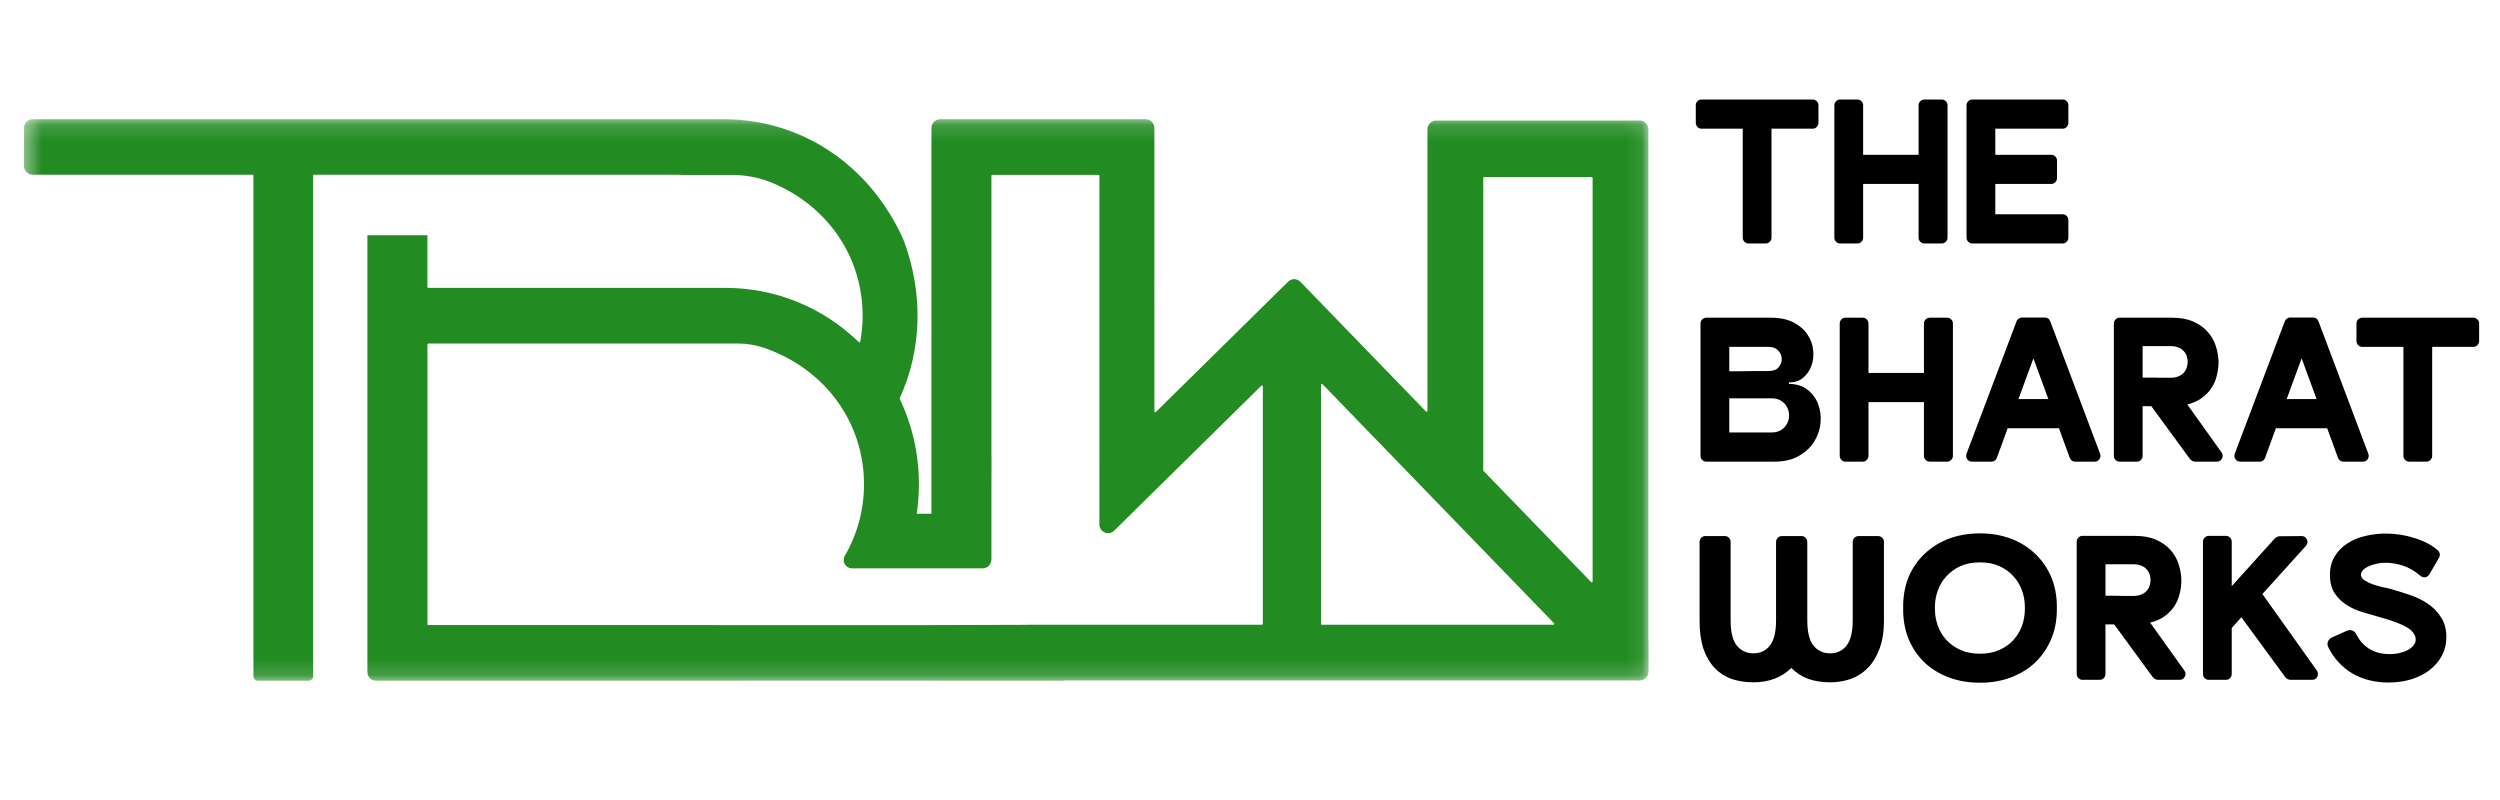 <svg width="150" height="48" viewBox="0 0 150 48" fill="none" xmlns="http://www.w3.org/2000/svg">
<mask id="mask0_101_3846" style="mask-type:luminance" maskUnits="userSpaceOnUse" x="1" y="7" width="98" height="34">
<path d="M98.914 7.152H1.434V40.846H98.914V7.152Z" fill="white"/>
</mask>
<g mask="url(#mask0_101_3846)">
<path d="M18.517 7.248H15.477C15.327 7.248 15.206 7.371 15.206 7.523V40.57C15.206 40.722 15.327 40.845 15.477 40.845H18.517C18.666 40.845 18.788 40.722 18.788 40.57V7.523C18.788 7.371 18.666 7.248 18.517 7.248Z" fill="#228B22"/>
<path d="M98.904 38.472V7.76C98.904 7.467 98.67 7.23 98.381 7.23H86.171C85.882 7.23 85.648 7.467 85.648 7.76V24.653C85.648 24.701 85.591 24.724 85.559 24.69L78.025 16.91C77.824 16.702 77.494 16.698 77.288 16.901L69.352 24.718C69.319 24.751 69.263 24.727 69.263 24.68V18.185H69.261V16.935H69.263V7.683C69.263 7.39 69.028 7.152 68.739 7.152H56.409C56.12 7.152 55.886 7.39 55.886 7.683V30.824H55.005C55.09 30.244 55.135 29.655 55.135 29.058C55.135 27.255 54.737 25.513 53.985 23.935C53.978 23.921 53.978 23.905 53.985 23.891C55.287 21.041 55.445 17.676 54.209 14.383L54.207 14.379C52.153 9.8 47.991 7.152 43.428 7.152H1.957C1.668 7.152 1.434 7.39 1.434 7.683V9.941C1.434 10.241 1.674 10.484 1.969 10.484H40.814C40.838 10.484 40.862 10.488 40.884 10.495H43.908C44.766 10.495 45.616 10.662 46.406 11.001C49.792 12.451 51.758 15.543 51.758 18.941C51.758 19.469 51.709 19.99 51.616 20.498C51.609 20.539 51.558 20.555 51.529 20.526C49.357 18.425 46.521 17.271 43.509 17.271H25.696C25.668 17.271 25.644 17.247 25.644 17.218V14.116H22.044V18.753L22.044 20.612H22.044V37.452C22.044 37.452 22.044 37.454 22.044 37.455V40.316C22.044 40.609 22.278 40.846 22.567 40.846H44.377C44.487 40.846 44.598 40.844 44.708 40.84H56.044C56.06 40.844 56.078 40.846 56.096 40.846H63.834V40.828H98.39C98.679 40.828 98.914 40.59 98.914 40.297V38.483L98.904 38.473V38.472ZM75.771 37.433C75.771 37.462 75.747 37.486 75.718 37.486H61.617L61.619 37.489L55.886 37.506V37.507H42.766V37.505H25.697C25.668 37.505 25.645 37.481 25.645 37.452V20.665C25.645 20.636 25.668 20.612 25.697 20.612H44.246C44.834 20.612 45.419 20.712 45.972 20.913C49.674 22.261 51.84 25.49 51.84 29.057C51.84 30.59 51.439 32.06 50.689 33.345C50.495 33.678 50.733 34.099 51.114 34.099H58.963C59.252 34.099 59.486 33.861 59.486 33.569V29.432L59.492 27.386H59.486V10.547C59.486 10.518 59.51 10.494 59.538 10.494H65.914C65.943 10.494 65.966 10.518 65.966 10.547V22.89H65.965V28.031C65.965 28.034 65.964 28.037 65.963 28.039V31.459C65.963 31.928 66.519 32.166 66.851 31.84L75.682 23.142C75.715 23.109 75.771 23.133 75.771 23.18V37.433ZM93.205 37.486H79.312C79.283 37.486 79.26 37.462 79.26 37.433V23.085C79.26 23.038 79.317 23.015 79.349 23.049L93.243 37.396C93.275 37.429 93.251 37.486 93.205 37.486ZM95.556 34.885C95.556 34.933 95.499 34.956 95.467 34.922L89.011 28.255C89.002 28.245 88.996 28.232 88.996 28.218V10.678C88.996 10.648 89.019 10.624 89.048 10.624H95.504C95.533 10.624 95.556 10.648 95.556 10.678V34.885Z" fill="#228B22"/>
</g>
<path d="M108.766 5.971C108.857 5.971 108.936 6.005 109.005 6.074C109.073 6.136 109.107 6.216 109.107 6.316V7.364C109.107 7.464 109.073 7.548 109.005 7.618C108.936 7.687 108.857 7.721 108.766 7.721H106.29V14.262C106.29 14.354 106.256 14.435 106.188 14.504C106.12 14.573 106.04 14.608 105.949 14.608H104.905C104.814 14.608 104.734 14.573 104.666 14.504C104.598 14.435 104.564 14.354 104.564 14.262V7.721H102.088C101.997 7.721 101.918 7.687 101.849 7.618C101.781 7.548 101.747 7.464 101.747 7.364V6.316C101.747 6.216 101.781 6.136 101.849 6.074C101.918 6.005 101.997 5.971 102.088 5.971H108.766ZM110.402 14.608C110.311 14.608 110.232 14.573 110.163 14.504C110.095 14.435 110.061 14.354 110.061 14.262V6.316C110.061 6.224 110.095 6.143 110.163 6.074C110.232 6.005 110.311 5.971 110.402 5.971H111.447C111.545 5.971 111.625 6.005 111.685 6.074C111.754 6.143 111.788 6.224 111.788 6.316V9.287H115.115V6.316C115.115 6.224 115.149 6.143 115.218 6.074C115.286 6.005 115.369 5.971 115.467 5.971H116.501C116.6 5.971 116.683 6.005 116.751 6.074C116.819 6.143 116.853 6.224 116.853 6.316V14.262C116.853 14.354 116.819 14.435 116.751 14.504C116.683 14.573 116.6 14.608 116.501 14.608H115.467C115.369 14.608 115.286 14.573 115.218 14.504C115.149 14.435 115.115 14.354 115.115 14.262V11.038H111.788V14.262C111.788 14.354 111.754 14.435 111.685 14.504C111.625 14.573 111.545 14.608 111.447 14.608H110.402ZM118.332 14.608C118.241 14.608 118.162 14.573 118.094 14.504C118.026 14.435 117.992 14.354 117.992 14.262V6.316C117.992 6.224 118.026 6.143 118.094 6.074C118.162 6.005 118.241 5.971 118.332 5.971H123.761C123.86 5.971 123.939 6.005 124 6.074C124.068 6.136 124.102 6.216 124.102 6.316V7.364C124.102 7.464 124.068 7.548 124 7.618C123.939 7.687 123.86 7.721 123.761 7.721H119.718V9.287H123.068C123.167 9.287 123.25 9.322 123.318 9.391C123.387 9.452 123.421 9.533 123.421 9.633V10.681C123.421 10.781 123.387 10.865 123.318 10.934C123.25 11.003 123.167 11.038 123.068 11.038H119.718V12.857H123.761C123.86 12.857 123.939 12.892 124 12.961C124.068 13.023 124.102 13.103 124.102 13.203V14.262C124.102 14.354 124.068 14.435 124 14.504C123.939 14.573 123.86 14.608 123.761 14.608H118.332ZM102.372 27.699C102.281 27.699 102.201 27.664 102.133 27.595C102.065 27.526 102.031 27.445 102.031 27.353V19.407C102.031 19.315 102.065 19.234 102.133 19.165C102.201 19.096 102.281 19.062 102.372 19.062H106.233C106.794 19.062 107.256 19.158 107.619 19.349C107.983 19.541 108.259 19.783 108.448 20.075C108.645 20.359 108.758 20.67 108.789 21.008C108.827 21.338 108.793 21.649 108.687 21.941C108.588 22.225 108.425 22.463 108.198 22.655C107.979 22.847 107.706 22.943 107.38 22.943H107.335V23.035C107.782 23.035 108.153 23.15 108.448 23.38C108.743 23.61 108.955 23.898 109.084 24.244C109.22 24.589 109.27 24.966 109.232 25.373C109.194 25.772 109.069 26.144 108.857 26.489C108.645 26.835 108.338 27.123 107.937 27.353C107.543 27.584 107.051 27.699 106.461 27.699H102.372ZM106.108 22.263C106.381 22.263 106.582 22.19 106.71 22.044C106.847 21.891 106.911 21.722 106.903 21.538C106.903 21.353 106.835 21.188 106.699 21.042C106.57 20.889 106.373 20.812 106.108 20.812H103.757V22.275C103.962 22.275 104.197 22.275 104.461 22.275C104.734 22.267 104.992 22.263 105.234 22.263C105.476 22.263 105.681 22.263 105.847 22.263C106.014 22.263 106.101 22.263 106.108 22.263ZM106.29 25.948C106.525 25.948 106.718 25.898 106.869 25.799C107.028 25.699 107.146 25.572 107.222 25.419C107.305 25.265 107.346 25.1 107.346 24.923C107.346 24.747 107.305 24.582 107.222 24.428C107.146 24.275 107.028 24.148 106.869 24.048C106.718 23.948 106.525 23.898 106.29 23.898H103.757V25.948H106.29ZM110.724 27.699C110.633 27.699 110.553 27.664 110.485 27.595C110.417 27.526 110.383 27.445 110.383 27.353V19.407C110.383 19.315 110.417 19.234 110.485 19.165C110.553 19.096 110.633 19.062 110.724 19.062H111.769C111.867 19.062 111.946 19.096 112.007 19.165C112.075 19.234 112.109 19.315 112.109 19.407V22.378H115.437V19.407C115.437 19.315 115.471 19.234 115.539 19.165C115.607 19.096 115.691 19.062 115.789 19.062H116.823C116.921 19.062 117.004 19.096 117.073 19.165C117.141 19.234 117.175 19.315 117.175 19.407V27.353C117.175 27.445 117.141 27.526 117.073 27.595C117.004 27.664 116.921 27.699 116.823 27.699H115.789C115.691 27.699 115.607 27.664 115.539 27.595C115.471 27.526 115.437 27.445 115.437 27.353V24.129H112.109V27.353C112.109 27.445 112.075 27.526 112.007 27.595C111.946 27.664 111.867 27.699 111.769 27.699H110.724ZM118.313 27.699C118.192 27.699 118.098 27.649 118.029 27.549C117.961 27.442 117.95 27.33 117.995 27.215L120.994 19.28C121.016 19.211 121.058 19.158 121.119 19.119C121.179 19.073 121.244 19.05 121.312 19.05H122.686C122.845 19.05 122.955 19.127 123.015 19.28L126.002 27.215C126.048 27.33 126.036 27.442 125.968 27.549C125.9 27.649 125.806 27.699 125.684 27.699H124.514C124.356 27.699 124.246 27.622 124.185 27.468L123.538 25.695H120.46L119.813 27.468C119.79 27.538 119.748 27.595 119.688 27.641C119.627 27.68 119.563 27.699 119.494 27.699H118.313ZM121.107 23.945H122.902L122.005 21.503L121.107 23.945ZM128.558 24.371V27.353C128.558 27.445 128.524 27.526 128.456 27.595C128.395 27.664 128.316 27.699 128.217 27.699H127.172C127.081 27.699 127.002 27.664 126.934 27.595C126.865 27.526 126.831 27.445 126.831 27.353V19.407C126.831 19.315 126.865 19.234 126.934 19.165C127.002 19.096 127.081 19.062 127.172 19.062H130.318C130.818 19.062 131.242 19.138 131.59 19.292C131.939 19.445 132.223 19.645 132.442 19.891C132.669 20.136 132.836 20.42 132.942 20.743C133.048 21.058 133.105 21.38 133.112 21.71C133.112 21.987 133.078 22.259 133.01 22.528C132.95 22.797 132.843 23.046 132.692 23.276C132.541 23.507 132.344 23.71 132.101 23.887C131.867 24.056 131.579 24.183 131.238 24.267L133.294 27.146C133.377 27.261 133.385 27.384 133.317 27.515C133.256 27.637 133.154 27.699 133.01 27.699H131.727C131.59 27.699 131.477 27.641 131.386 27.526L129.08 24.371H128.558ZM131.261 21.71C131.261 21.595 131.242 21.48 131.204 21.365C131.166 21.25 131.106 21.15 131.023 21.066C130.947 20.973 130.841 20.9 130.704 20.847C130.576 20.793 130.413 20.766 130.216 20.766H128.558V22.655C128.777 22.655 128.986 22.655 129.182 22.655C129.379 22.655 129.55 22.659 129.694 22.666C129.845 22.666 129.966 22.666 130.057 22.666C130.148 22.666 130.197 22.666 130.205 22.666C130.402 22.666 130.564 22.639 130.693 22.586C130.829 22.532 130.939 22.459 131.023 22.367C131.106 22.275 131.166 22.171 131.204 22.056C131.242 21.941 131.261 21.826 131.261 21.71ZM134.407 27.699C134.286 27.699 134.191 27.649 134.123 27.549C134.055 27.442 134.044 27.33 134.089 27.215L137.087 19.28C137.11 19.211 137.152 19.158 137.212 19.119C137.273 19.073 137.337 19.05 137.405 19.05H138.78C138.939 19.05 139.048 19.127 139.109 19.28L142.096 27.215C142.142 27.33 142.13 27.442 142.062 27.549C141.994 27.649 141.899 27.699 141.778 27.699H140.608C140.449 27.699 140.339 27.622 140.279 27.468L139.631 25.695H136.553L135.906 27.468C135.883 27.538 135.842 27.595 135.781 27.641C135.721 27.68 135.656 27.699 135.588 27.699H134.407ZM137.201 23.945H138.995L138.098 21.503L137.201 23.945ZM148.407 19.062C148.498 19.062 148.577 19.096 148.645 19.165C148.714 19.227 148.748 19.307 148.748 19.407V20.455C148.748 20.555 148.714 20.639 148.645 20.708C148.577 20.777 148.498 20.812 148.407 20.812H145.931V27.353C145.931 27.445 145.897 27.526 145.829 27.595C145.761 27.664 145.681 27.699 145.59 27.699H144.545C144.454 27.699 144.375 27.664 144.307 27.595C144.239 27.526 144.205 27.445 144.205 27.353V20.812H141.729C141.638 20.812 141.558 20.777 141.49 20.708C141.422 20.639 141.388 20.555 141.388 20.455V19.407C141.388 19.307 141.422 19.227 141.49 19.165C141.558 19.096 141.638 19.062 141.729 19.062H148.407ZM112.684 32.164C112.783 32.164 112.866 32.199 112.934 32.268C113.002 32.337 113.037 32.421 113.037 32.521V37.243C113.037 37.888 112.95 38.444 112.775 38.913C112.609 39.373 112.378 39.757 112.082 40.064C111.795 40.364 111.454 40.586 111.06 40.732C110.667 40.87 110.246 40.939 109.8 40.939C109.323 40.939 108.887 40.87 108.494 40.732C108.1 40.586 107.763 40.367 107.483 40.076C107.187 40.367 106.843 40.586 106.449 40.732C106.063 40.87 105.647 40.939 105.2 40.939C104.723 40.939 104.284 40.87 103.882 40.732C103.489 40.586 103.148 40.364 102.86 40.064C102.58 39.757 102.36 39.373 102.201 38.913C102.05 38.444 101.974 37.888 101.974 37.243V32.521C101.974 32.421 102.008 32.337 102.076 32.268C102.145 32.199 102.224 32.164 102.315 32.164H103.496C103.595 32.164 103.674 32.199 103.735 32.268C103.803 32.337 103.837 32.421 103.837 32.521V37.208C103.837 37.922 103.962 38.433 104.212 38.74C104.469 39.047 104.798 39.2 105.2 39.2C105.616 39.2 105.946 39.047 106.188 38.74C106.438 38.433 106.563 37.922 106.563 37.208V32.521C106.563 32.421 106.597 32.337 106.665 32.268C106.733 32.199 106.816 32.164 106.915 32.164H108.096C108.195 32.164 108.274 32.199 108.334 32.268C108.403 32.337 108.437 32.421 108.437 32.521V37.208C108.437 37.922 108.562 38.433 108.812 38.74C109.069 39.047 109.398 39.2 109.8 39.2C110.216 39.2 110.546 39.047 110.788 38.74C111.038 38.433 111.163 37.922 111.163 37.208V32.521C111.163 32.421 111.197 32.337 111.265 32.268C111.333 32.199 111.416 32.164 111.515 32.164H112.684ZM118.8 32.003C119.482 32.003 120.102 32.11 120.663 32.325C121.231 32.54 121.715 32.843 122.116 33.235C122.525 33.619 122.843 34.08 123.071 34.617C123.298 35.154 123.411 35.749 123.411 36.402V36.563C123.411 37.216 123.298 37.811 123.071 38.348C122.843 38.886 122.525 39.35 122.116 39.742C121.715 40.126 121.231 40.425 120.663 40.64C120.102 40.855 119.482 40.963 118.8 40.963C118.111 40.963 117.482 40.855 116.915 40.64C116.354 40.425 115.87 40.126 115.461 39.742C115.06 39.35 114.745 38.886 114.518 38.348C114.299 37.811 114.189 37.216 114.189 36.563V36.402C114.189 35.749 114.299 35.154 114.518 34.617C114.745 34.08 115.063 33.619 115.472 33.235C115.881 32.843 116.366 32.54 116.926 32.325C117.494 32.11 118.119 32.003 118.8 32.003ZM121.492 36.402C121.492 36.072 121.435 35.749 121.321 35.435C121.208 35.112 121.038 34.828 120.81 34.583C120.591 34.329 120.311 34.126 119.97 33.972C119.637 33.819 119.247 33.742 118.8 33.742C118.353 33.742 117.96 33.819 117.619 33.972C117.286 34.126 117.006 34.329 116.778 34.583C116.551 34.828 116.381 35.112 116.267 35.435C116.154 35.749 116.097 36.072 116.097 36.402V36.563C116.097 36.893 116.154 37.22 116.267 37.542C116.381 37.857 116.551 38.141 116.778 38.394C117.006 38.64 117.286 38.84 117.619 38.993C117.96 39.147 118.353 39.224 118.8 39.224C119.247 39.224 119.637 39.147 119.97 38.993C120.311 38.84 120.591 38.64 120.81 38.394C121.038 38.141 121.208 37.857 121.321 37.542C121.435 37.22 121.492 36.893 121.492 36.563V36.402ZM126.328 37.462V40.444C126.328 40.536 126.294 40.617 126.226 40.686C126.166 40.755 126.086 40.79 125.988 40.79H124.943C124.852 40.79 124.772 40.755 124.704 40.686C124.636 40.617 124.602 40.536 124.602 40.444V32.498C124.602 32.406 124.636 32.325 124.704 32.256C124.772 32.187 124.852 32.153 124.943 32.153H128.089C128.589 32.153 129.013 32.229 129.361 32.383C129.709 32.536 129.993 32.736 130.213 32.982C130.44 33.227 130.607 33.511 130.712 33.834C130.819 34.149 130.875 34.471 130.883 34.801C130.883 35.078 130.849 35.35 130.781 35.619C130.72 35.888 130.614 36.137 130.463 36.367C130.311 36.598 130.114 36.801 129.872 36.978C129.637 37.147 129.35 37.273 129.009 37.358L131.065 40.237C131.148 40.352 131.156 40.475 131.087 40.605C131.027 40.728 130.924 40.79 130.781 40.79H129.497C129.361 40.79 129.247 40.732 129.156 40.617L126.851 37.462H126.328ZM129.032 34.801C129.032 34.686 129.013 34.571 128.975 34.456C128.937 34.341 128.876 34.241 128.793 34.156C128.717 34.064 128.611 33.991 128.475 33.938C128.346 33.884 128.184 33.857 127.987 33.857H126.328V35.745C126.548 35.745 126.756 35.745 126.953 35.745C127.15 35.745 127.32 35.749 127.464 35.757C127.616 35.757 127.737 35.757 127.828 35.757C127.919 35.757 127.968 35.757 127.975 35.757C128.172 35.757 128.335 35.73 128.464 35.676C128.6 35.623 128.71 35.55 128.793 35.458C128.876 35.365 128.937 35.262 128.975 35.147C129.013 35.032 129.032 34.916 129.032 34.801ZM132.518 40.79C132.428 40.79 132.348 40.755 132.28 40.686C132.212 40.617 132.178 40.536 132.178 40.444V32.498C132.178 32.406 132.212 32.325 132.28 32.256C132.348 32.187 132.428 32.153 132.518 32.153H133.563C133.662 32.153 133.741 32.187 133.802 32.256C133.87 32.325 133.904 32.406 133.904 32.498V35.17L136.482 32.314C136.573 32.222 136.675 32.175 136.789 32.175L138.106 32.164C138.182 32.164 138.246 32.183 138.299 32.222C138.352 32.26 138.39 32.31 138.413 32.371C138.443 32.425 138.455 32.486 138.447 32.556C138.439 32.625 138.409 32.69 138.356 32.751L135.744 35.642L139.015 40.237C139.053 40.291 139.072 40.352 139.072 40.421C139.079 40.483 139.068 40.544 139.038 40.605C139.007 40.659 138.966 40.705 138.913 40.744C138.86 40.774 138.799 40.79 138.731 40.79H137.448C137.311 40.79 137.198 40.732 137.107 40.617L134.483 37.035L133.904 37.68V40.444C133.904 40.536 133.87 40.617 133.802 40.686C133.741 40.755 133.662 40.79 133.563 40.79H132.518ZM143.306 40.951C142.496 40.951 141.777 40.77 141.148 40.41C140.527 40.041 140.046 39.523 139.706 38.855C139.645 38.74 139.634 38.625 139.672 38.509C139.717 38.387 139.8 38.298 139.921 38.245L140.819 37.842C140.879 37.819 140.936 37.807 140.989 37.807C141.163 37.807 141.292 37.888 141.375 38.049C141.489 38.272 141.618 38.459 141.762 38.613C141.913 38.767 142.076 38.889 142.25 38.982C142.424 39.074 142.606 39.143 142.795 39.189C142.984 39.227 143.174 39.246 143.363 39.246C143.59 39.246 143.798 39.224 143.988 39.177C144.184 39.131 144.351 39.07 144.487 38.993C144.631 38.909 144.741 38.817 144.817 38.717C144.9 38.609 144.942 38.498 144.942 38.383C144.942 38.106 144.775 37.865 144.442 37.657C144.109 37.45 143.564 37.243 142.806 37.035C142.473 36.943 142.129 36.843 141.773 36.736C141.417 36.629 141.091 36.483 140.796 36.298C140.508 36.114 140.27 35.88 140.081 35.596C139.891 35.312 139.797 34.943 139.797 34.49C139.797 34.06 139.891 33.692 140.081 33.385C140.27 33.07 140.52 32.813 140.83 32.613C141.141 32.406 141.496 32.256 141.898 32.164C142.299 32.064 142.716 32.014 143.147 32.014C143.73 32.014 144.302 32.103 144.862 32.279C145.422 32.448 145.892 32.694 146.271 33.016C146.331 33.07 146.369 33.139 146.384 33.224C146.399 33.308 146.384 33.389 146.339 33.465L145.759 34.467C145.684 34.583 145.581 34.64 145.453 34.64C145.377 34.64 145.301 34.609 145.225 34.548C144.885 34.256 144.533 34.053 144.169 33.938C143.806 33.822 143.465 33.765 143.147 33.765C142.935 33.765 142.738 33.788 142.557 33.834C142.375 33.872 142.216 33.926 142.079 33.995C141.951 34.057 141.849 34.13 141.773 34.214C141.697 34.298 141.659 34.387 141.659 34.479C141.659 34.609 141.727 34.721 141.864 34.813C142 34.905 142.163 34.986 142.352 35.055C142.549 35.124 142.75 35.181 142.954 35.227C143.158 35.266 143.325 35.304 143.454 35.343C143.81 35.442 144.181 35.557 144.567 35.688C144.961 35.819 145.32 35.991 145.646 36.206C145.971 36.421 146.24 36.694 146.452 37.024C146.672 37.346 146.782 37.753 146.782 38.245C146.782 38.636 146.694 38.997 146.52 39.327C146.346 39.657 146.104 39.945 145.793 40.191C145.491 40.429 145.123 40.617 144.692 40.755C144.268 40.886 143.806 40.951 143.306 40.951Z" fill="black"/>
</svg>
